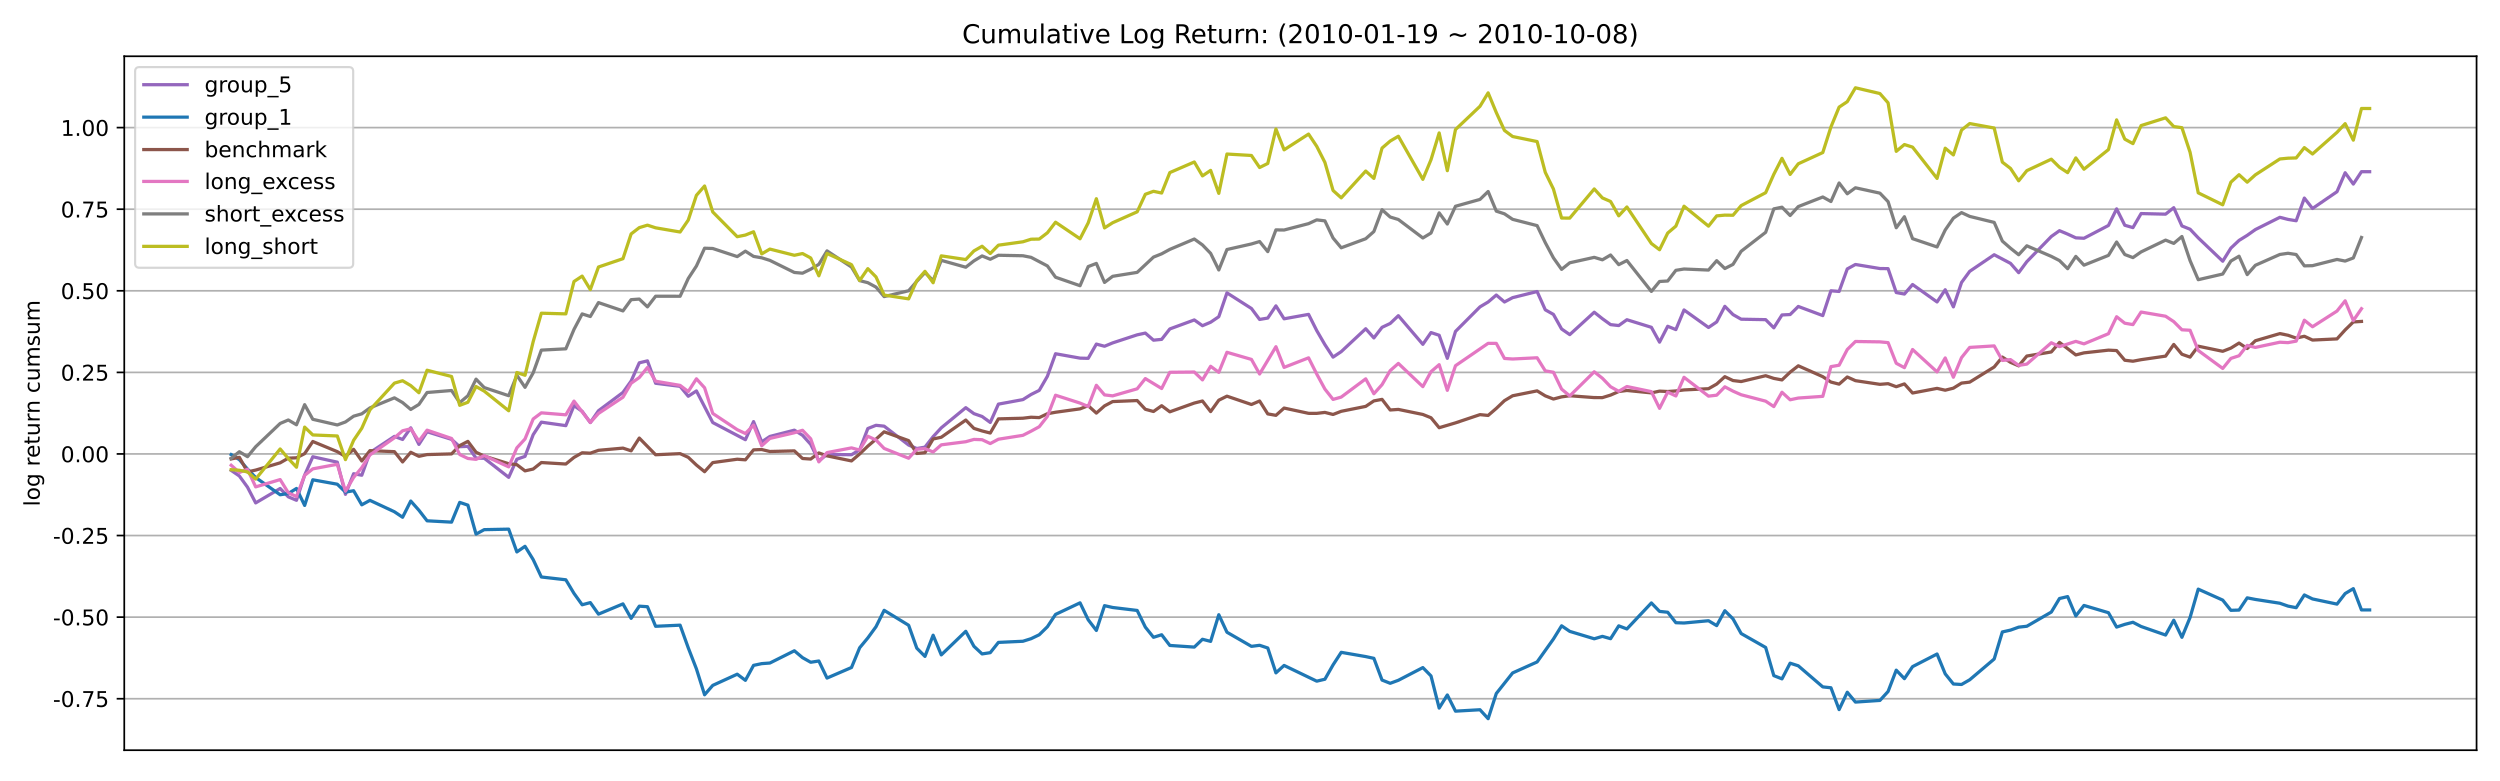 <?xml version="1.0" encoding="utf-8" standalone="no"?>
<!DOCTYPE svg PUBLIC "-//W3C//DTD SVG 1.1//EN"
  "http://www.w3.org/Graphics/SVG/1.1/DTD/svg11.dtd">
<!-- Created with matplotlib (https://matplotlib.org/) -->
<svg height="360pt" version="1.1" viewBox="0 0 1152 360" width="1152pt" xmlns="http://www.w3.org/2000/svg" xmlns:xlink="http://www.w3.org/1999/xlink">
 <defs>
  <style type="text/css">*{stroke-linecap:butt;stroke-linejoin:round;}</style>
 </defs>
 <g id="figure_1">
  <g id="patch_1">
   <path d="M 0 360 
L 1152 360 
L 1152 0 
L 0 0 
z
" style="fill:#ffffff;"/>
  </g>
  <g id="axes_1">
   <g id="patch_2">
    <path d="M 57.26 345.7 
L 1141.2 345.7 
L 1141.2 25.92 
L 57.26 25.92 
z
" style="fill:#ffffff;"/>
   </g>
   <g id="matplotlib.axis_1"/>
   <g id="matplotlib.axis_2">
    <g id="ytick_1">
     <g id="line2d_1">
      <path clip-path="url(#p14cfab3cbf)" d="M 57.26 321.965 
L 1141.2 321.965 
" style="fill:none;stroke:#b0b0b0;stroke-linecap:square;stroke-width:0.8;"/>
     </g>
     <g id="line2d_2">
      <defs>
       <path d="M 0 0 
L -3.5 0 
" id="m3880406531" style="stroke:#000000;stroke-width:0.8;"/>
      </defs>
      <g>
       <use style="stroke:#000000;stroke-width:0.8;" x="57.26" xlink:href="#m3880406531" y="321.965"/>
      </g>
     </g>
     <g id="text_1">
      <!-- -0.75 -->
      <g transform="translate(24.387 325.764)scale(0.1 -0.1)">
       <defs>
        <path d="M 4.891 31.391 
L 31.203 31.391 
L 31.203 23.391 
L 4.891 23.391 
z
" id="DejaVuSans-45"/>
        <path d="M 31.781 66.406 
Q 24.172 66.406 20.328 58.906 
Q 16.5 51.422 16.5 36.375 
Q 16.5 21.391 20.328 13.891 
Q 24.172 6.391 31.781 6.391 
Q 39.453 6.391 43.281 13.891 
Q 47.125 21.391 47.125 36.375 
Q 47.125 51.422 43.281 58.906 
Q 39.453 66.406 31.781 66.406 
z
M 31.781 74.219 
Q 44.047 74.219 50.516 64.516 
Q 56.984 54.828 56.984 36.375 
Q 56.984 17.969 50.516 8.266 
Q 44.047 -1.422 31.781 -1.422 
Q 19.531 -1.422 13.062 8.266 
Q 6.594 17.969 6.594 36.375 
Q 6.594 54.828 13.062 64.516 
Q 19.531 74.219 31.781 74.219 
z
" id="DejaVuSans-48"/>
        <path d="M 10.688 12.406 
L 21 12.406 
L 21 0 
L 10.688 0 
z
" id="DejaVuSans-46"/>
        <path d="M 8.203 72.906 
L 55.078 72.906 
L 55.078 68.703 
L 28.609 0 
L 18.312 0 
L 43.219 64.594 
L 8.203 64.594 
z
" id="DejaVuSans-55"/>
        <path d="M 10.797 72.906 
L 49.516 72.906 
L 49.516 64.594 
L 19.828 64.594 
L 19.828 46.734 
Q 21.969 47.469 24.109 47.828 
Q 26.266 48.188 28.422 48.188 
Q 40.625 48.188 47.75 41.5 
Q 54.891 34.812 54.891 23.391 
Q 54.891 11.625 47.562 5.094 
Q 40.234 -1.422 26.906 -1.422 
Q 22.312 -1.422 17.547 -0.641 
Q 12.797 0.141 7.719 1.703 
L 7.719 11.625 
Q 12.109 9.234 16.797 8.062 
Q 21.484 6.891 26.703 6.891 
Q 35.156 6.891 40.078 11.328 
Q 45.016 15.766 45.016 23.391 
Q 45.016 31 40.078 35.438 
Q 35.156 39.891 26.703 39.891 
Q 22.75 39.891 18.812 39.016 
Q 14.891 38.141 10.797 36.281 
z
" id="DejaVuSans-53"/>
       </defs>
       <use xlink:href="#DejaVuSans-45"/>
       <use x="36.084" xlink:href="#DejaVuSans-48"/>
       <use x="99.707" xlink:href="#DejaVuSans-46"/>
       <use x="131.494" xlink:href="#DejaVuSans-55"/>
       <use x="195.117" xlink:href="#DejaVuSans-53"/>
      </g>
     </g>
    </g>
    <g id="ytick_2">
     <g id="line2d_3">
      <path clip-path="url(#p14cfab3cbf)" d="M 57.26 284.371 
L 1141.2 284.371 
" style="fill:none;stroke:#b0b0b0;stroke-linecap:square;stroke-width:0.8;"/>
     </g>
     <g id="line2d_4">
      <g>
       <use style="stroke:#000000;stroke-width:0.8;" x="57.26" xlink:href="#m3880406531" y="284.371"/>
      </g>
     </g>
     <g id="text_2">
      <!-- -0.50 -->
      <g transform="translate(24.387 288.17)scale(0.1 -0.1)">
       <use xlink:href="#DejaVuSans-45"/>
       <use x="36.084" xlink:href="#DejaVuSans-48"/>
       <use x="99.707" xlink:href="#DejaVuSans-46"/>
       <use x="131.494" xlink:href="#DejaVuSans-53"/>
       <use x="195.117" xlink:href="#DejaVuSans-48"/>
      </g>
     </g>
    </g>
    <g id="ytick_3">
     <g id="line2d_5">
      <path clip-path="url(#p14cfab3cbf)" d="M 57.26 246.778 
L 1141.2 246.778 
" style="fill:none;stroke:#b0b0b0;stroke-linecap:square;stroke-width:0.8;"/>
     </g>
     <g id="line2d_6">
      <g>
       <use style="stroke:#000000;stroke-width:0.8;" x="57.26" xlink:href="#m3880406531" y="246.778"/>
      </g>
     </g>
     <g id="text_3">
      <!-- -0.25 -->
      <g transform="translate(24.387 250.577)scale(0.1 -0.1)">
       <defs>
        <path d="M 19.188 8.297 
L 53.609 8.297 
L 53.609 0 
L 7.328 0 
L 7.328 8.297 
Q 12.938 14.109 22.625 23.891 
Q 32.328 33.688 34.812 36.531 
Q 39.547 41.844 41.422 45.531 
Q 43.312 49.219 43.312 52.781 
Q 43.312 58.594 39.234 62.25 
Q 35.156 65.922 28.609 65.922 
Q 23.969 65.922 18.812 64.312 
Q 13.672 62.703 7.812 59.422 
L 7.812 69.391 
Q 13.766 71.781 18.938 73 
Q 24.125 74.219 28.422 74.219 
Q 39.75 74.219 46.484 68.547 
Q 53.219 62.891 53.219 53.422 
Q 53.219 48.922 51.531 44.891 
Q 49.859 40.875 45.406 35.406 
Q 44.188 33.984 37.641 27.219 
Q 31.109 20.453 19.188 8.297 
z
" id="DejaVuSans-50"/>
       </defs>
       <use xlink:href="#DejaVuSans-45"/>
       <use x="36.084" xlink:href="#DejaVuSans-48"/>
       <use x="99.707" xlink:href="#DejaVuSans-46"/>
       <use x="131.494" xlink:href="#DejaVuSans-50"/>
       <use x="195.117" xlink:href="#DejaVuSans-53"/>
      </g>
     </g>
    </g>
    <g id="ytick_4">
     <g id="line2d_7">
      <path clip-path="url(#p14cfab3cbf)" d="M 57.26 209.184 
L 1141.2 209.184 
" style="fill:none;stroke:#b0b0b0;stroke-linecap:square;stroke-width:0.8;"/>
     </g>
     <g id="line2d_8">
      <g>
       <use style="stroke:#000000;stroke-width:0.8;" x="57.26" xlink:href="#m3880406531" y="209.184"/>
      </g>
     </g>
     <g id="text_4">
      <!-- 0.00 -->
      <g transform="translate(27.994 212.983)scale(0.1 -0.1)">
       <use xlink:href="#DejaVuSans-48"/>
       <use x="63.623" xlink:href="#DejaVuSans-46"/>
       <use x="95.41" xlink:href="#DejaVuSans-48"/>
       <use x="159.033" xlink:href="#DejaVuSans-48"/>
      </g>
     </g>
    </g>
    <g id="ytick_5">
     <g id="line2d_9">
      <path clip-path="url(#p14cfab3cbf)" d="M 57.26 171.591 
L 1141.2 171.591 
" style="fill:none;stroke:#b0b0b0;stroke-linecap:square;stroke-width:0.8;"/>
     </g>
     <g id="line2d_10">
      <g>
       <use style="stroke:#000000;stroke-width:0.8;" x="57.26" xlink:href="#m3880406531" y="171.591"/>
      </g>
     </g>
     <g id="text_5">
      <!-- 0.25 -->
      <g transform="translate(27.994 175.39)scale(0.1 -0.1)">
       <use xlink:href="#DejaVuSans-48"/>
       <use x="63.623" xlink:href="#DejaVuSans-46"/>
       <use x="95.41" xlink:href="#DejaVuSans-50"/>
       <use x="159.033" xlink:href="#DejaVuSans-53"/>
      </g>
     </g>
    </g>
    <g id="ytick_6">
     <g id="line2d_11">
      <path clip-path="url(#p14cfab3cbf)" d="M 57.26 133.997 
L 1141.2 133.997 
" style="fill:none;stroke:#b0b0b0;stroke-linecap:square;stroke-width:0.8;"/>
     </g>
     <g id="line2d_12">
      <g>
       <use style="stroke:#000000;stroke-width:0.8;" x="57.26" xlink:href="#m3880406531" y="133.997"/>
      </g>
     </g>
     <g id="text_6">
      <!-- 0.50 -->
      <g transform="translate(27.994 137.796)scale(0.1 -0.1)">
       <use xlink:href="#DejaVuSans-48"/>
       <use x="63.623" xlink:href="#DejaVuSans-46"/>
       <use x="95.41" xlink:href="#DejaVuSans-53"/>
       <use x="159.033" xlink:href="#DejaVuSans-48"/>
      </g>
     </g>
    </g>
    <g id="ytick_7">
     <g id="line2d_13">
      <path clip-path="url(#p14cfab3cbf)" d="M 57.26 96.403 
L 1141.2 96.403 
" style="fill:none;stroke:#b0b0b0;stroke-linecap:square;stroke-width:0.8;"/>
     </g>
     <g id="line2d_14">
      <g>
       <use style="stroke:#000000;stroke-width:0.8;" x="57.26" xlink:href="#m3880406531" y="96.403"/>
      </g>
     </g>
     <g id="text_7">
      <!-- 0.75 -->
      <g transform="translate(27.994 100.203)scale(0.1 -0.1)">
       <use xlink:href="#DejaVuSans-48"/>
       <use x="63.623" xlink:href="#DejaVuSans-46"/>
       <use x="95.41" xlink:href="#DejaVuSans-55"/>
       <use x="159.033" xlink:href="#DejaVuSans-53"/>
      </g>
     </g>
    </g>
    <g id="ytick_8">
     <g id="line2d_15">
      <path clip-path="url(#p14cfab3cbf)" d="M 57.26 58.81 
L 1141.2 58.81 
" style="fill:none;stroke:#b0b0b0;stroke-linecap:square;stroke-width:0.8;"/>
     </g>
     <g id="line2d_16">
      <g>
       <use style="stroke:#000000;stroke-width:0.8;" x="57.26" xlink:href="#m3880406531" y="58.81"/>
      </g>
     </g>
     <g id="text_8">
      <!-- 1.00 -->
      <g transform="translate(27.994 62.609)scale(0.1 -0.1)">
       <defs>
        <path d="M 12.406 8.297 
L 28.516 8.297 
L 28.516 63.922 
L 10.984 60.406 
L 10.984 69.391 
L 28.422 72.906 
L 38.281 72.906 
L 38.281 8.297 
L 54.391 8.297 
L 54.391 0 
L 12.406 0 
z
" id="DejaVuSans-49"/>
       </defs>
       <use xlink:href="#DejaVuSans-49"/>
       <use x="63.623" xlink:href="#DejaVuSans-46"/>
       <use x="95.41" xlink:href="#DejaVuSans-48"/>
       <use x="159.033" xlink:href="#DejaVuSans-48"/>
      </g>
     </g>
    </g>
    <g id="text_9">
     <!-- log return cumsum -->
     <g transform="translate(18.307 233.328)rotate(-90)scale(0.1 -0.1)">
      <defs>
       <path d="M 9.422 75.984 
L 18.406 75.984 
L 18.406 0 
L 9.422 0 
z
" id="DejaVuSans-108"/>
       <path d="M 30.609 48.391 
Q 23.391 48.391 19.188 42.75 
Q 14.984 37.109 14.984 27.297 
Q 14.984 17.484 19.156 11.844 
Q 23.344 6.203 30.609 6.203 
Q 37.797 6.203 41.984 11.859 
Q 46.188 17.531 46.188 27.297 
Q 46.188 37.016 41.984 42.703 
Q 37.797 48.391 30.609 48.391 
z
M 30.609 56 
Q 42.328 56 49.016 48.375 
Q 55.719 40.766 55.719 27.297 
Q 55.719 13.875 49.016 6.219 
Q 42.328 -1.422 30.609 -1.422 
Q 18.844 -1.422 12.172 6.219 
Q 5.516 13.875 5.516 27.297 
Q 5.516 40.766 12.172 48.375 
Q 18.844 56 30.609 56 
z
" id="DejaVuSans-111"/>
       <path d="M 45.406 27.984 
Q 45.406 37.75 41.375 43.109 
Q 37.359 48.484 30.078 48.484 
Q 22.859 48.484 18.828 43.109 
Q 14.797 37.75 14.797 27.984 
Q 14.797 18.266 18.828 12.891 
Q 22.859 7.516 30.078 7.516 
Q 37.359 7.516 41.375 12.891 
Q 45.406 18.266 45.406 27.984 
z
M 54.391 6.781 
Q 54.391 -7.172 48.188 -13.984 
Q 42 -20.797 29.203 -20.797 
Q 24.469 -20.797 20.266 -20.094 
Q 16.062 -19.391 12.109 -17.922 
L 12.109 -9.188 
Q 16.062 -11.328 19.922 -12.344 
Q 23.781 -13.375 27.781 -13.375 
Q 36.625 -13.375 41.016 -8.766 
Q 45.406 -4.156 45.406 5.172 
L 45.406 9.625 
Q 42.625 4.781 38.281 2.391 
Q 33.938 0 27.875 0 
Q 17.828 0 11.672 7.656 
Q 5.516 15.328 5.516 27.984 
Q 5.516 40.672 11.672 48.328 
Q 17.828 56 27.875 56 
Q 33.938 56 38.281 53.609 
Q 42.625 51.219 45.406 46.391 
L 45.406 54.688 
L 54.391 54.688 
z
" id="DejaVuSans-103"/>
       <path id="DejaVuSans-32"/>
       <path d="M 41.109 46.297 
Q 39.594 47.172 37.812 47.578 
Q 36.031 48 33.891 48 
Q 26.266 48 22.188 43.047 
Q 18.109 38.094 18.109 28.812 
L 18.109 0 
L 9.078 0 
L 9.078 54.688 
L 18.109 54.688 
L 18.109 46.188 
Q 20.953 51.172 25.484 53.578 
Q 30.031 56 36.531 56 
Q 37.453 56 38.578 55.875 
Q 39.703 55.766 41.062 55.516 
z
" id="DejaVuSans-114"/>
       <path d="M 56.203 29.594 
L 56.203 25.203 
L 14.891 25.203 
Q 15.484 15.922 20.484 11.062 
Q 25.484 6.203 34.422 6.203 
Q 39.594 6.203 44.453 7.469 
Q 49.312 8.734 54.109 11.281 
L 54.109 2.781 
Q 49.266 0.734 44.188 -0.344 
Q 39.109 -1.422 33.891 -1.422 
Q 20.797 -1.422 13.156 6.188 
Q 5.516 13.812 5.516 26.812 
Q 5.516 40.234 12.766 48.109 
Q 20.016 56 32.328 56 
Q 43.359 56 49.781 48.891 
Q 56.203 41.797 56.203 29.594 
z
M 47.219 32.234 
Q 47.125 39.594 43.094 43.984 
Q 39.062 48.391 32.422 48.391 
Q 24.906 48.391 20.391 44.141 
Q 15.875 39.891 15.188 32.172 
z
" id="DejaVuSans-101"/>
       <path d="M 18.312 70.219 
L 18.312 54.688 
L 36.812 54.688 
L 36.812 47.703 
L 18.312 47.703 
L 18.312 18.016 
Q 18.312 11.328 20.141 9.422 
Q 21.969 7.516 27.594 7.516 
L 36.812 7.516 
L 36.812 0 
L 27.594 0 
Q 17.188 0 13.234 3.875 
Q 9.281 7.766 9.281 18.016 
L 9.281 47.703 
L 2.688 47.703 
L 2.688 54.688 
L 9.281 54.688 
L 9.281 70.219 
z
" id="DejaVuSans-116"/>
       <path d="M 8.5 21.578 
L 8.5 54.688 
L 17.484 54.688 
L 17.484 21.922 
Q 17.484 14.156 20.5 10.266 
Q 23.531 6.391 29.594 6.391 
Q 36.859 6.391 41.078 11.031 
Q 45.312 15.672 45.312 23.688 
L 45.312 54.688 
L 54.297 54.688 
L 54.297 0 
L 45.312 0 
L 45.312 8.406 
Q 42.047 3.422 37.719 1 
Q 33.406 -1.422 27.688 -1.422 
Q 18.266 -1.422 13.375 4.438 
Q 8.5 10.297 8.5 21.578 
z
M 31.109 56 
z
" id="DejaVuSans-117"/>
       <path d="M 54.891 33.016 
L 54.891 0 
L 45.906 0 
L 45.906 32.719 
Q 45.906 40.484 42.875 44.328 
Q 39.844 48.188 33.797 48.188 
Q 26.516 48.188 22.312 43.547 
Q 18.109 38.922 18.109 30.906 
L 18.109 0 
L 9.078 0 
L 9.078 54.688 
L 18.109 54.688 
L 18.109 46.188 
Q 21.344 51.125 25.703 53.562 
Q 30.078 56 35.797 56 
Q 45.219 56 50.047 50.172 
Q 54.891 44.344 54.891 33.016 
z
" id="DejaVuSans-110"/>
       <path d="M 48.781 52.594 
L 48.781 44.188 
Q 44.969 46.297 41.141 47.344 
Q 37.312 48.391 33.406 48.391 
Q 24.656 48.391 19.812 42.844 
Q 14.984 37.312 14.984 27.297 
Q 14.984 17.281 19.812 11.734 
Q 24.656 6.203 33.406 6.203 
Q 37.312 6.203 41.141 7.25 
Q 44.969 8.297 48.781 10.406 
L 48.781 2.094 
Q 45.016 0.344 40.984 -0.531 
Q 36.969 -1.422 32.422 -1.422 
Q 20.062 -1.422 12.781 6.344 
Q 5.516 14.109 5.516 27.297 
Q 5.516 40.672 12.859 48.328 
Q 20.219 56 33.016 56 
Q 37.156 56 41.109 55.141 
Q 45.062 54.297 48.781 52.594 
z
" id="DejaVuSans-99"/>
       <path d="M 52 44.188 
Q 55.375 50.25 60.062 53.125 
Q 64.75 56 71.094 56 
Q 79.641 56 84.281 50.016 
Q 88.922 44.047 88.922 33.016 
L 88.922 0 
L 79.891 0 
L 79.891 32.719 
Q 79.891 40.578 77.094 44.375 
Q 74.312 48.188 68.609 48.188 
Q 61.625 48.188 57.562 43.547 
Q 53.516 38.922 53.516 30.906 
L 53.516 0 
L 44.484 0 
L 44.484 32.719 
Q 44.484 40.625 41.703 44.406 
Q 38.922 48.188 33.109 48.188 
Q 26.219 48.188 22.156 43.531 
Q 18.109 38.875 18.109 30.906 
L 18.109 0 
L 9.078 0 
L 9.078 54.688 
L 18.109 54.688 
L 18.109 46.188 
Q 21.188 51.219 25.484 53.609 
Q 29.781 56 35.688 56 
Q 41.656 56 45.828 52.969 
Q 50 49.953 52 44.188 
z
" id="DejaVuSans-109"/>
       <path d="M 44.281 53.078 
L 44.281 44.578 
Q 40.484 46.531 36.375 47.5 
Q 32.281 48.484 27.875 48.484 
Q 21.188 48.484 17.844 46.438 
Q 14.5 44.391 14.5 40.281 
Q 14.5 37.156 16.891 35.375 
Q 19.281 33.594 26.516 31.984 
L 29.594 31.297 
Q 39.156 29.25 43.188 25.516 
Q 47.219 21.781 47.219 15.094 
Q 47.219 7.469 41.188 3.016 
Q 35.156 -1.422 24.609 -1.422 
Q 20.219 -1.422 15.453 -0.562 
Q 10.688 0.297 5.422 2 
L 5.422 11.281 
Q 10.406 8.688 15.234 7.391 
Q 20.062 6.109 24.812 6.109 
Q 31.156 6.109 34.562 8.281 
Q 37.984 10.453 37.984 14.406 
Q 37.984 18.062 35.516 20.016 
Q 33.062 21.969 24.703 23.781 
L 21.578 24.516 
Q 13.234 26.266 9.516 29.906 
Q 5.812 33.547 5.812 39.891 
Q 5.812 47.609 11.281 51.797 
Q 16.75 56 26.812 56 
Q 31.781 56 36.172 55.266 
Q 40.578 54.547 44.281 53.078 
z
" id="DejaVuSans-115"/>
      </defs>
      <use xlink:href="#DejaVuSans-108"/>
      <use x="27.783" xlink:href="#DejaVuSans-111"/>
      <use x="88.965" xlink:href="#DejaVuSans-103"/>
      <use x="152.441" xlink:href="#DejaVuSans-32"/>
      <use x="184.229" xlink:href="#DejaVuSans-114"/>
      <use x="223.092" xlink:href="#DejaVuSans-101"/>
      <use x="284.615" xlink:href="#DejaVuSans-116"/>
      <use x="323.824" xlink:href="#DejaVuSans-117"/>
      <use x="387.203" xlink:href="#DejaVuSans-114"/>
      <use x="426.566" xlink:href="#DejaVuSans-110"/>
      <use x="489.945" xlink:href="#DejaVuSans-32"/>
      <use x="521.732" xlink:href="#DejaVuSans-99"/>
      <use x="576.713" xlink:href="#DejaVuSans-117"/>
      <use x="640.092" xlink:href="#DejaVuSans-109"/>
      <use x="737.504" xlink:href="#DejaVuSans-115"/>
      <use x="789.604" xlink:href="#DejaVuSans-117"/>
      <use x="852.982" xlink:href="#DejaVuSans-109"/>
     </g>
    </g>
   </g>
   <g id="line2d_17">
    <path clip-path="url(#p14cfab3cbf)" d="M 106.53 216.754 
L 110.291 219.332 
L 114.052 224.497 
L 117.813 231.736 
L 129.096 225.098 
L 132.857 228.937 
L 136.619 230.533 
L 140.38 218.942 
L 144.141 210.469 
L 155.424 212.968 
L 159.185 227.788 
L 162.946 218.291 
L 166.707 218.982 
L 170.468 208.553 
L 181.751 201.089 
L 185.512 202.498 
L 189.274 197.155 
L 193.035 204.773 
L 196.796 198.945 
L 208.079 202.455 
L 211.84 205.832 
L 215.601 205.678 
L 219.362 211.121 
L 223.123 211.153 
L 234.406 219.954 
L 238.167 211.617 
L 241.928 210.297 
L 245.69 200.304 
L 249.451 194.531 
L 260.734 196.131 
L 264.495 186.894 
L 268.256 189.548 
L 272.017 194.717 
L 275.778 189.27 
L 287.061 180.836 
L 290.822 175.585 
L 294.583 167.188 
L 298.345 166.289 
L 302.106 176.612 
L 313.389 178.021 
L 317.15 182.584 
L 320.911 180.14 
L 328.433 194.703 
L 343.477 202.61 
L 347.238 194.274 
L 350.999 203.607 
L 354.761 201.116 
L 366.044 198.224 
L 369.805 200.574 
L 373.566 204.748 
L 377.327 212.364 
L 381.088 209.4 
L 392.371 209.536 
L 396.132 207.303 
L 399.893 197.469 
L 403.654 195.98 
L 407.415 196.374 
L 418.699 205.077 
L 422.46 206.689 
L 426.221 206.039 
L 429.982 201.214 
L 433.743 197.14 
L 445.026 187.851 
L 448.787 190.607 
L 452.548 191.915 
L 456.309 194.664 
L 460.07 186.219 
L 471.354 184.138 
L 475.115 181.775 
L 478.876 179.895 
L 482.637 173.385 
L 486.398 163.004 
L 497.681 165.027 
L 501.442 165.125 
L 505.203 158.554 
L 508.964 159.554 
L 512.725 158 
L 524.009 154.294 
L 527.77 153.483 
L 531.531 156.756 
L 535.292 156.379 
L 539.053 151.576 
L 550.336 147.427 
L 554.097 150.084 
L 557.858 148.486 
L 561.619 145.936 
L 565.38 134.95 
L 576.664 142.151 
L 580.425 147.195 
L 584.186 146.559 
L 587.947 140.951 
L 591.708 146.9 
L 602.991 144.864 
L 606.752 152.339 
L 610.513 158.814 
L 614.274 164.557 
L 618.035 162.034 
L 629.319 151.49 
L 633.08 155.709 
L 636.841 150.832 
L 640.602 149.055 
L 644.363 145.476 
L 655.646 158.667 
L 659.407 153.246 
L 663.168 154.491 
L 666.929 165.11 
L 670.69 152.721 
L 681.974 141.407 
L 685.735 139.165 
L 689.496 135.953 
L 693.257 139.153 
L 697.018 137.153 
L 708.301 134.337 
L 712.062 142.76 
L 715.823 144.874 
L 719.584 151.594 
L 723.345 154.189 
L 734.628 143.875 
L 738.39 146.868 
L 742.151 149.584 
L 745.912 150.015 
L 749.673 147.328 
L 760.956 150.822 
L 764.717 157.658 
L 768.478 150.354 
L 772.239 151.872 
L 776 142.828 
L 787.283 150.9 
L 791.045 148.343 
L 794.806 141.163 
L 798.567 144.96 
L 802.328 147.087 
L 813.611 147.298 
L 817.372 151.054 
L 821.133 145.128 
L 824.894 144.941 
L 828.655 141.219 
L 839.938 145.422 
L 843.699 133.994 
L 847.461 134.299 
L 851.222 123.925 
L 854.983 121.872 
L 866.266 123.742 
L 870.027 123.792 
L 873.788 134.798 
L 877.549 135.495 
L 881.31 131.109 
L 892.593 139.134 
L 896.354 133.52 
L 900.115 141.395 
L 903.877 130.154 
L 907.638 125.033 
L 918.921 117.387 
L 926.443 121.356 
L 930.204 125.65 
L 933.965 120.567 
L 945.248 108.969 
L 949.009 106.297 
L 952.77 107.874 
L 956.532 109.6 
L 960.293 109.792 
L 971.576 103.895 
L 975.337 96.257 
L 979.098 103.795 
L 982.859 104.882 
L 986.62 98.412 
L 997.903 98.685 
L 1001.664 95.707 
L 1005.425 104.109 
L 1009.186 105.629 
L 1012.948 109.603 
L 1024.231 120.367 
L 1027.992 114.319 
L 1031.753 110.781 
L 1035.514 108.449 
L 1039.275 105.784 
L 1050.558 100.142 
L 1054.319 101.101 
L 1058.08 101.716 
L 1061.841 91.279 
L 1065.603 96.073 
L 1076.886 88.337 
L 1080.647 79.608 
L 1084.408 84.811 
L 1088.169 79.109 
L 1091.93 79.109 
L 1091.93 79.109 
" style="fill:none;stroke:#9467bd;stroke-linecap:square;stroke-width:1.5;"/>
   </g>
   <g id="line2d_18">
    <path clip-path="url(#p14cfab3cbf)" d="M 106.53 209.48 
L 110.291 211.798 
L 114.052 216.175 
L 117.813 220.038 
L 129.096 227.982 
L 132.857 227.415 
L 136.619 225.093 
L 140.38 232.899 
L 144.141 221.094 
L 155.424 223.122 
L 159.185 226.761 
L 162.946 226.13 
L 166.707 232.617 
L 170.468 230.563 
L 181.751 235.825 
L 185.512 238.346 
L 189.274 230.883 
L 193.035 235.118 
L 196.796 239.986 
L 208.079 240.6 
L 211.84 231.502 
L 215.601 232.772 
L 219.362 246.12 
L 223.123 244.065 
L 234.406 243.83 
L 238.167 254.328 
L 241.928 251.746 
L 245.69 257.863 
L 249.451 265.876 
L 260.734 267.166 
L 264.495 273.438 
L 268.256 278.678 
L 272.017 277.679 
L 275.778 282.995 
L 287.061 278.274 
L 290.822 284.925 
L 294.583 279.324 
L 298.345 279.571 
L 302.106 288.594 
L 313.389 288.079 
L 317.15 298.526 
L 320.911 308.221 
L 324.672 320.148 
L 328.433 315.824 
L 339.716 310.67 
L 343.477 313.495 
L 347.238 306.601 
L 350.999 305.8 
L 354.761 305.522 
L 366.044 299.879 
L 369.805 303.047 
L 373.566 305.167 
L 377.327 304.59 
L 381.088 312.452 
L 392.371 307.584 
L 396.132 298.495 
L 399.893 293.958 
L 403.654 288.798 
L 407.415 281.245 
L 418.699 288.123 
L 422.46 298.687 
L 426.221 302.463 
L 429.982 292.712 
L 433.743 301.772 
L 445.026 290.909 
L 448.787 297.814 
L 452.548 301.326 
L 456.309 300.75 
L 460.07 296.019 
L 471.354 295.493 
L 475.115 294.307 
L 478.876 292.5 
L 482.637 288.808 
L 486.398 283.118 
L 497.681 277.789 
L 501.442 285.592 
L 505.203 290.504 
L 508.964 279.085 
L 512.725 279.931 
L 524.009 281.295 
L 527.77 288.981 
L 531.531 293.664 
L 535.292 292.498 
L 539.053 297.421 
L 550.336 298.18 
L 554.097 294.581 
L 557.858 295.542 
L 561.619 283.266 
L 565.38 291.332 
L 576.664 297.84 
L 580.425 297.354 
L 584.186 298.6 
L 587.947 310.052 
L 591.708 306.634 
L 606.752 313.881 
L 610.513 312.99 
L 614.274 306.38 
L 618.035 300.594 
L 629.319 302.552 
L 633.08 303.361 
L 636.841 313.371 
L 640.602 314.863 
L 644.363 313.478 
L 655.646 307.622 
L 659.407 311.472 
L 663.168 326.276 
L 666.929 320.244 
L 670.69 327.699 
L 681.974 327.05 
L 685.735 331.165 
L 689.496 319.566 
L 697.018 310.084 
L 708.301 305.022 
L 715.823 294.456 
L 719.584 288.373 
L 723.345 290.935 
L 734.628 294.351 
L 738.39 293.237 
L 742.151 294.311 
L 745.912 288.395 
L 749.673 289.814 
L 760.956 277.839 
L 764.717 281.727 
L 768.478 282.124 
L 772.239 286.946 
L 776 287.081 
L 787.283 286.033 
L 791.045 288.279 
L 794.806 281.429 
L 798.567 285.17 
L 802.328 291.938 
L 813.611 298.349 
L 817.372 311.327 
L 821.133 312.817 
L 824.894 305.594 
L 828.655 306.809 
L 839.938 316.524 
L 843.699 316.918 
L 847.461 326.978 
L 851.222 318.983 
L 854.983 323.517 
L 866.266 322.752 
L 870.027 318.637 
L 873.788 308.815 
L 877.549 312.717 
L 881.31 307.182 
L 892.593 301.37 
L 896.354 310.505 
L 900.115 315.184 
L 903.877 315.409 
L 907.638 313.246 
L 918.921 303.673 
L 922.682 291.196 
L 926.443 290.355 
L 930.204 288.995 
L 933.965 288.578 
L 945.248 282.039 
L 949.009 275.795 
L 952.77 274.917 
L 956.532 283.832 
L 960.293 278.983 
L 971.576 282.334 
L 975.337 288.959 
L 979.098 287.71 
L 982.859 286.745 
L 986.62 288.687 
L 997.903 292.624 
L 1001.664 285.809 
L 1005.425 293.667 
L 1009.186 284.535 
L 1012.948 271.475 
L 1024.231 276.53 
L 1027.992 281.237 
L 1031.753 281.119 
L 1035.514 275.488 
L 1039.275 276.22 
L 1050.558 277.971 
L 1054.319 279.291 
L 1058.08 280.024 
L 1061.841 274.159 
L 1065.603 275.992 
L 1076.886 278.37 
L 1080.647 273.511 
L 1084.408 271.25 
L 1088.169 281.056 
L 1091.93 281.056 
L 1091.93 281.056 
" style="fill:none;stroke:#1f77b4;stroke-linecap:square;stroke-width:1.5;"/>
   </g>
   <g id="line2d_19">
    <path clip-path="url(#p14cfab3cbf)" d="M 106.53 211.469 
L 110.291 210.728 
L 114.052 217.455 
L 117.813 216.616 
L 129.096 213.272 
L 132.857 211.112 
L 136.619 210.962 
L 140.38 209.031 
L 144.141 203.443 
L 155.424 208.116 
L 159.185 210.339 
L 162.946 207.06 
L 166.707 212.417 
L 170.468 207.661 
L 181.751 208.126 
L 185.512 212.863 
L 189.274 208.413 
L 193.035 210.275 
L 196.796 209.468 
L 208.079 209.16 
L 211.84 205.318 
L 215.601 203.389 
L 219.362 208.404 
L 223.123 210.167 
L 234.406 213.671 
L 238.167 214.113 
L 241.928 216.974 
L 245.69 216.135 
L 249.451 213.138 
L 260.734 213.823 
L 264.495 210.779 
L 268.256 208.64 
L 272.017 208.822 
L 275.778 207.502 
L 287.061 206.492 
L 290.822 207.737 
L 294.583 201.868 
L 302.106 209.547 
L 313.389 209.04 
L 317.15 210.735 
L 320.911 214.291 
L 324.672 217.361 
L 328.433 213.163 
L 339.716 211.61 
L 343.477 211.889 
L 347.238 207.298 
L 350.999 207.144 
L 354.761 208.049 
L 366.044 207.764 
L 369.805 211.276 
L 373.566 211.528 
L 377.327 208.712 
L 381.088 210.061 
L 392.371 212.394 
L 396.132 209.188 
L 399.893 205.574 
L 403.654 202.376 
L 407.415 198.98 
L 418.699 203.04 
L 422.46 208.96 
L 426.221 208.587 
L 429.982 202.287 
L 433.743 201.484 
L 445.026 193.56 
L 448.787 197.402 
L 452.548 198.582 
L 456.309 199.54 
L 460.07 193.015 
L 471.354 192.717 
L 475.115 192.262 
L 478.876 192.431 
L 482.637 190.647 
L 486.398 189.964 
L 497.681 188.408 
L 501.442 186.94 
L 505.203 190.355 
L 508.964 187.031 
L 512.725 185.041 
L 524.009 184.574 
L 527.77 188.599 
L 531.531 189.616 
L 535.292 186.949 
L 539.053 189.763 
L 550.336 185.724 
L 554.097 184.78 
L 557.858 189.654 
L 561.619 184.412 
L 565.38 182.554 
L 576.664 186.391 
L 580.425 184.787 
L 584.186 190.726 
L 587.947 191.393 
L 591.708 188.032 
L 602.991 190.465 
L 606.752 190.478 
L 610.513 190.043 
L 614.274 190.987 
L 618.035 189.528 
L 629.319 187.265 
L 633.08 184.737 
L 636.841 184.029 
L 640.602 188.918 
L 644.363 188.662 
L 655.646 190.983 
L 659.407 192.501 
L 663.168 197.091 
L 670.69 194.857 
L 681.974 191.063 
L 685.735 191.434 
L 689.496 188.194 
L 693.257 184.621 
L 697.018 182.369 
L 708.301 180.111 
L 712.062 182.412 
L 715.823 183.876 
L 719.584 182.875 
L 723.345 182.358 
L 734.628 183.21 
L 738.39 183.219 
L 742.151 182.062 
L 745.912 180.414 
L 749.673 179.924 
L 760.956 181.043 
L 764.717 180.233 
L 768.478 180.406 
L 772.239 180.153 
L 776 179.68 
L 787.283 179.113 
L 791.045 176.981 
L 794.806 173.574 
L 798.567 175.358 
L 802.328 175.814 
L 813.611 173.128 
L 817.372 174.364 
L 821.133 175.069 
L 824.894 171.497 
L 828.655 168.56 
L 839.938 173.572 
L 843.699 176.052 
L 847.461 177.014 
L 851.222 173.715 
L 854.983 175.409 
L 866.266 177.103 
L 870.027 176.798 
L 873.788 178.201 
L 877.549 176.905 
L 881.31 181.101 
L 892.593 178.963 
L 896.354 179.808 
L 900.115 178.866 
L 903.877 176.527 
L 907.638 176.088 
L 918.921 169.106 
L 922.682 164.543 
L 926.443 166.967 
L 930.204 168.576 
L 933.965 164.062 
L 945.248 162.183 
L 949.009 157.785 
L 956.532 163.55 
L 960.293 162.602 
L 971.576 161.349 
L 975.337 161.539 
L 979.098 166.002 
L 982.859 166.449 
L 986.62 165.736 
L 997.903 164.102 
L 1001.664 158.725 
L 1005.425 163.242 
L 1009.186 164.555 
L 1012.948 159.524 
L 1024.231 161.88 
L 1027.992 160.406 
L 1031.753 158.077 
L 1035.514 160.591 
L 1039.275 157.016 
L 1050.558 153.72 
L 1054.319 154.487 
L 1058.08 155.8 
L 1061.841 154.951 
L 1065.603 156.699 
L 1076.886 156.167 
L 1080.647 152.025 
L 1084.408 148.352 
L 1088.169 148.115 
L 1088.169 148.115 
" style="fill:none;stroke:#8c564b;stroke-linecap:square;stroke-width:1.5;"/>
   </g>
   <g id="line2d_20">
    <path clip-path="url(#p14cfab3cbf)" d="M 106.53 214.389 
L 110.291 217.724 
L 114.052 216.229 
L 117.813 224.354 
L 129.096 220.987 
L 132.857 227.074 
L 136.619 228.822 
L 140.38 219.04 
L 144.141 216.047 
L 155.424 213.94 
L 159.185 226.344 
L 162.946 219.992 
L 166.707 215.487 
L 170.468 209.635 
L 181.751 201.731 
L 185.512 198.503 
L 189.274 197.584 
L 193.035 203.268 
L 196.796 198.22 
L 208.079 202.047 
L 211.84 209.457 
L 215.601 211.256 
L 219.362 211.67 
L 223.123 209.958 
L 234.406 215.131 
L 238.167 206.378 
L 241.928 202.274 
L 245.69 193.069 
L 249.451 190.239 
L 260.734 191.15 
L 264.495 184.833 
L 272.017 194.676 
L 275.778 190.513 
L 287.061 183.041 
L 290.822 176.597 
L 294.583 173.969 
L 298.345 169.341 
L 302.106 175.666 
L 313.389 177.588 
L 317.15 180.423 
L 320.911 174.561 
L 324.672 178.689 
L 328.433 190.504 
L 339.716 197.991 
L 343.477 199.76 
L 347.238 195.9 
L 350.999 205.398 
L 354.761 202.022 
L 366.044 199.41 
L 369.805 198.274 
L 373.566 202.191 
L 377.327 212.827 
L 381.088 208.552 
L 392.371 206.388 
L 396.132 207.381 
L 399.893 201.013 
L 403.654 202.759 
L 407.415 206.638 
L 418.699 211.155 
L 422.46 207.011 
L 426.221 206.733 
L 429.982 208.272 
L 433.743 204.983 
L 445.026 203.545 
L 448.787 202.487 
L 452.548 202.613 
L 456.309 204.392 
L 460.07 202.388 
L 471.354 200.601 
L 475.115 198.688 
L 478.876 196.641 
L 482.637 191.86 
L 486.398 182.119 
L 497.681 185.736 
L 501.442 187.316 
L 505.203 177.548 
L 508.964 181.97 
L 512.725 182.411 
L 524.009 179.163 
L 527.77 174.453 
L 535.292 179.025 
L 539.053 171.545 
L 550.336 171.433 
L 554.097 175.056 
L 557.858 168.786 
L 561.619 171.575 
L 565.38 162.337 
L 576.664 165.616 
L 580.425 172.337 
L 587.947 159.762 
L 591.708 169.29 
L 602.991 164.892 
L 606.752 172.353 
L 610.513 179.284 
L 614.274 184.052 
L 618.035 182.977 
L 629.319 174.575 
L 633.08 181.438 
L 636.841 177.25 
L 640.602 170.793 
L 644.363 167.464 
L 655.646 178.162 
L 659.407 171.291 
L 663.168 168.045 
L 666.929 179.865 
L 670.69 168.518 
L 685.735 158.205 
L 689.496 158.233 
L 693.257 165.172 
L 697.018 165.428 
L 708.301 164.862 
L 712.062 170.89 
L 715.823 171.533 
L 719.584 179.307 
L 723.345 182.43 
L 734.628 171.324 
L 738.39 174.308 
L 742.151 178.212 
L 745.912 180.314 
L 749.673 178.11 
L 760.956 180.466 
L 764.717 188.155 
L 768.478 180.687 
L 772.239 182.46 
L 776 173.863 
L 787.283 182.536 
L 791.045 182.104 
L 794.806 178.246 
L 798.567 180.236 
L 802.328 181.902 
L 813.611 184.852 
L 817.372 187.351 
L 821.133 180.75 
L 824.894 184.217 
L 828.655 183.416 
L 839.938 182.635 
L 843.699 168.943 
L 847.461 168.291 
L 851.222 161.063 
L 854.983 157.357 
L 866.266 157.532 
L 870.027 157.887 
L 873.788 167.398 
L 877.549 169.408 
L 881.31 161.055 
L 892.593 171.37 
L 896.354 164.946 
L 900.115 173.82 
L 903.877 164.782 
L 907.638 160.088 
L 918.921 159.392 
L 922.682 166.093 
L 926.443 165.71 
L 930.204 168.367 
L 933.965 167.78 
L 945.248 157.943 
L 949.009 159.72 
L 956.532 157.305 
L 960.293 158.453 
L 971.576 153.77 
L 975.337 145.952 
L 979.098 148.935 
L 982.859 149.574 
L 986.62 143.789 
L 997.903 145.718 
L 1001.664 148.205 
L 1005.425 151.974 
L 1009.186 152.179 
L 1012.948 161.5 
L 1024.231 169.774 
L 1027.992 165.155 
L 1031.753 163.927 
L 1035.514 159.161 
L 1039.275 160.092 
L 1050.558 157.695 
L 1054.319 157.886 
L 1058.08 157.194 
L 1061.841 147.553 
L 1065.603 150.564 
L 1076.886 143.336 
L 1080.647 138.622 
L 1084.408 147.724 
L 1088.169 142.25 
L 1088.169 142.25 
" style="fill:none;stroke:#e377c2;stroke-linecap:square;stroke-width:1.5;"/>
   </g>
   <g id="line2d_21">
    <path clip-path="url(#p14cfab3cbf)" d="M 106.53 211.169 
L 110.291 208.156 
L 114.052 210.439 
L 117.813 205.854 
L 129.096 195.126 
L 132.857 193.527 
L 136.619 195.734 
L 140.38 186.475 
L 144.141 193.211 
L 155.424 195.82 
L 159.185 194.438 
L 162.946 191.779 
L 166.707 190.696 
L 170.468 187.957 
L 181.751 183.322 
L 185.512 185.502 
L 189.274 188.669 
L 193.035 186.362 
L 196.796 180.865 
L 208.079 179.946 
L 211.84 185.537 
L 215.601 182.363 
L 219.362 174.721 
L 223.123 178.593 
L 234.406 182.337 
L 238.167 172.938 
L 241.928 178.477 
L 245.69 171.793 
L 249.451 161.334 
L 260.734 160.734 
L 264.495 151.788 
L 268.256 144.656 
L 272.017 145.845 
L 275.778 139.435 
L 287.061 143.265 
L 290.822 138.089 
L 294.583 137.811 
L 298.345 141.406 
L 302.106 136.511 
L 313.389 136.52 
L 317.15 128.339 
L 320.911 122.576 
L 324.672 114.377 
L 328.433 114.506 
L 339.716 118.235 
L 343.477 115.736 
L 347.238 118.147 
L 350.999 118.798 
L 354.761 119.983 
L 366.044 125.55 
L 369.805 125.886 
L 373.566 124.044 
L 377.327 121.797 
L 381.088 115.609 
L 392.371 123.053 
L 396.132 129.31 
L 399.893 130.262 
L 403.654 132.293 
L 407.415 136.666 
L 418.699 133.973 
L 422.46 129.64 
L 426.221 125.593 
L 429.982 129.278 
L 433.743 119.974 
L 445.026 123.136 
L 448.787 120.208 
L 452.548 117.93 
L 456.309 119.471 
L 460.07 117.62 
L 471.354 117.848 
L 475.115 118.585 
L 482.637 122.541 
L 486.398 127.743 
L 497.681 131.654 
L 501.442 122.839 
L 505.203 121.389 
L 508.964 130.144 
L 512.725 127.322 
L 524.009 125.508 
L 531.531 118.472 
L 535.292 116.96 
L 539.053 114.918 
L 550.336 110.143 
L 554.097 112.863 
L 557.858 116.751 
L 561.619 124.399 
L 565.38 114.978 
L 576.664 112.418 
L 580.425 111.297 
L 584.186 115.95 
L 587.947 105.931 
L 591.708 105.989 
L 602.991 103.05 
L 606.752 101.317 
L 610.513 101.775 
L 614.274 109.679 
L 618.035 114.178 
L 629.319 110.01 
L 633.08 106.692 
L 636.841 96.641 
L 640.602 100.004 
L 644.363 101.143 
L 655.646 109.654 
L 659.407 107.381 
L 663.168 98.096 
L 666.929 103.222 
L 670.69 95.047 
L 681.974 91.889 
L 685.735 88.245 
L 689.496 97.294 
L 693.257 98.53 
L 697.018 101.07 
L 708.301 103.969 
L 712.062 111.804 
L 715.823 118.826 
L 719.584 124.121 
L 723.345 121.094 
L 734.628 118.587 
L 738.39 119.718 
L 742.151 117.503 
L 745.912 121.945 
L 749.673 120.053 
L 760.956 134.287 
L 764.717 129.707 
L 768.478 129.484 
L 772.239 124.566 
L 776 123.958 
L 787.283 124.442 
L 791.045 120.129 
L 794.806 123.734 
L 798.567 121.825 
L 802.328 115.785 
L 813.611 107.057 
L 817.372 96.253 
L 821.133 95.475 
L 824.894 99.308 
L 828.655 95.189 
L 839.938 90.775 
L 843.699 92.856 
L 847.461 84.33 
L 851.222 89.288 
L 854.983 86.531 
L 866.266 89.002 
L 870.027 92.919 
L 873.788 104.934 
L 877.549 99.867 
L 881.31 109.975 
L 892.593 113.795 
L 896.354 105.982 
L 900.115 100.53 
L 903.877 97.969 
L 907.638 99.718 
L 918.921 102.481 
L 922.682 111.1 
L 926.443 114.384 
L 930.204 117.379 
L 933.965 113.271 
L 945.248 118.142 
L 949.009 120.066 
L 952.77 123.812 
L 956.532 118.156 
L 960.293 122.186 
L 971.576 117.682 
L 975.337 111.519 
L 979.098 117.279 
L 982.859 118.7 
L 986.62 116.079 
L 997.903 110.649 
L 1001.664 112.154 
L 1005.425 108.981 
L 1009.186 120.106 
L 1012.948 128.884 
L 1024.231 126.274 
L 1027.992 120.28 
L 1031.753 118.068 
L 1035.514 126.532 
L 1039.275 122.246 
L 1050.558 117.256 
L 1054.319 116.708 
L 1058.08 117.285 
L 1061.841 122.504 
L 1065.603 122.42 
L 1076.886 119.555 
L 1080.647 120.296 
L 1084.408 118.863 
L 1088.169 109.434 
L 1088.169 109.434 
" style="fill:none;stroke:#7f7f7f;stroke-linecap:square;stroke-width:1.5;"/>
   </g>
   <g id="line2d_22">
    <path clip-path="url(#p14cfab3cbf)" d="M 106.53 216.444 
L 110.291 216.7 
L 114.052 217.465 
L 117.813 220.753 
L 129.096 206.889 
L 132.857 211.311 
L 136.619 215.292 
L 140.38 196.818 
L 144.141 200.425 
L 155.424 200.89 
L 159.185 211.794 
L 162.946 202.892 
L 166.707 197.336 
L 170.468 188.849 
L 181.751 176.544 
L 185.512 175.449 
L 189.274 177.678 
L 193.035 180.966 
L 196.796 170.599 
L 208.079 173.483 
L 211.84 186.773 
L 215.601 185.36 
L 219.362 178.111 
L 223.123 180.227 
L 234.406 189.277 
L 238.167 171.641 
L 241.928 172.924 
L 245.69 157.424 
L 249.451 144.324 
L 260.734 144.631 
L 264.495 129.725 
L 268.256 127.227 
L 272.017 133.437 
L 275.778 123.035 
L 287.061 119.205 
L 290.822 107.799 
L 294.583 104.897 
L 298.345 103.754 
L 302.106 104.978 
L 313.389 106.909 
L 317.15 101.412 
L 320.911 90.003 
L 324.672 85.71 
L 328.433 97.665 
L 339.716 109.073 
L 343.477 108.314 
L 347.238 106.804 
L 350.999 116.994 
L 354.761 114.777 
L 366.044 117.634 
L 369.805 116.833 
L 373.566 118.859 
L 377.327 127.084 
L 381.088 116.791 
L 392.371 121.962 
L 396.132 129.256 
L 399.893 123.799 
L 403.654 127.601 
L 407.415 135.969 
L 418.699 137.711 
L 422.46 129.35 
L 426.221 125.032 
L 429.982 130.295 
L 433.743 117.897 
L 445.026 119.591 
L 448.787 115.625 
L 452.548 113.472 
L 456.309 116.809 
L 460.07 112.978 
L 471.354 111.418 
L 475.115 110.231 
L 478.876 110.158 
L 482.637 107.271 
L 486.398 102.4 
L 497.681 110.025 
L 501.442 102.7 
L 505.203 91.573 
L 508.964 105.018 
L 512.725 102.63 
L 524.009 97.607 
L 527.77 89.521 
L 531.531 88.154 
L 535.292 88.949 
L 539.053 79.527 
L 550.336 74.643 
L 554.097 81.053 
L 557.858 78.51 
L 561.619 89.094 
L 565.38 70.98 
L 576.664 71.643 
L 580.425 77.191 
L 584.186 75.325 
L 587.947 59.451 
L 591.708 69.041 
L 602.991 61.788 
L 606.752 67.429 
L 610.513 74.839 
L 614.274 87.772 
L 618.035 91.164 
L 629.319 78.818 
L 633.08 82.209 
L 636.841 68.238 
L 640.602 65.001 
L 644.363 62.786 
L 655.646 82.643 
L 659.407 73.599 
L 663.168 61.26 
L 666.929 78.634 
L 670.69 59.691 
L 681.974 48.982 
L 685.735 42.793 
L 689.496 51.873 
L 693.257 60.106 
L 697.018 62.906 
L 708.301 65.229 
L 712.062 79.42 
L 715.823 87.117 
L 719.584 100.472 
L 723.345 100.505 
L 734.628 87.069 
L 738.39 91.208 
L 742.151 92.838 
L 745.912 99.446 
L 749.673 95.377 
L 760.956 112.203 
L 764.717 115.076 
L 768.478 107.394 
L 772.239 104.193 
L 776 95.022 
L 787.283 104.208 
L 791.045 99.475 
L 794.806 99.129 
L 798.567 99.185 
L 802.328 94.744 
L 813.611 88.799 
L 817.372 80.319 
L 821.133 72.973 
L 824.894 80.365 
L 828.655 75.466 
L 839.938 70.293 
L 843.699 58.501 
L 847.461 49.358 
L 851.222 46.851 
L 854.983 40.455 
L 866.266 43.104 
L 870.027 47.386 
L 873.788 69.73 
L 877.549 66.606 
L 881.31 67.797 
L 892.593 82.207 
L 896.354 68.289 
L 900.115 71.386 
L 903.877 59.935 
L 907.638 56.936 
L 918.921 58.991 
L 922.682 74.715 
L 926.443 77.608 
L 930.204 83.314 
L 933.965 78.635 
L 945.248 73.355 
L 949.009 77.08 
L 952.77 79.55 
L 956.532 72.766 
L 960.293 77.975 
L 971.576 68.925 
L 975.337 55.25 
L 979.098 64.111 
L 982.859 66.177 
L 986.62 57.869 
L 997.903 54.299 
L 1001.664 58.317 
L 1005.425 58.833 
L 1009.186 70.177 
L 1012.948 88.856 
L 1024.231 94.374 
L 1027.992 83.939 
L 1031.753 80.517 
L 1035.514 83.943 
L 1039.275 80.561 
L 1050.558 73.253 
L 1054.319 72.895 
L 1058.08 72.777 
L 1061.841 68.026 
L 1065.603 70.951 
L 1076.886 60.991 
L 1080.647 56.995 
L 1084.408 64.576 
L 1088.169 50 
L 1091.93 50 
L 1091.93 50 
" style="fill:none;stroke:#bcbd22;stroke-linecap:square;stroke-width:1.5;"/>
   </g>
   <g id="patch_3">
    <path d="M 57.26 345.7 
L 57.26 25.92 
" style="fill:none;stroke:#000000;stroke-linecap:square;stroke-linejoin:miter;stroke-width:0.8;"/>
   </g>
   <g id="patch_4">
    <path d="M 1141.2 345.7 
L 1141.2 25.92 
" style="fill:none;stroke:#000000;stroke-linecap:square;stroke-linejoin:miter;stroke-width:0.8;"/>
   </g>
   <g id="patch_5">
    <path d="M 57.26 345.7 
L 1141.2 345.7 
" style="fill:none;stroke:#000000;stroke-linecap:square;stroke-linejoin:miter;stroke-width:0.8;"/>
   </g>
   <g id="patch_6">
    <path d="M 57.26 25.92 
L 1141.2 25.92 
" style="fill:none;stroke:#000000;stroke-linecap:square;stroke-linejoin:miter;stroke-width:0.8;"/>
   </g>
   <g id="text_10">
    <!-- Cumulative Log Return: (2010-01-19 ~ 2010-10-08) -->
    <g transform="translate(443.353 19.92)scale(0.12 -0.12)">
     <defs>
      <path d="M 64.406 67.281 
L 64.406 56.891 
Q 59.422 61.531 53.781 63.812 
Q 48.141 66.109 41.797 66.109 
Q 29.297 66.109 22.656 58.469 
Q 16.016 50.828 16.016 36.375 
Q 16.016 21.969 22.656 14.328 
Q 29.297 6.688 41.797 6.688 
Q 48.141 6.688 53.781 8.984 
Q 59.422 11.281 64.406 15.922 
L 64.406 5.609 
Q 59.234 2.094 53.438 0.328 
Q 47.656 -1.422 41.219 -1.422 
Q 24.656 -1.422 15.125 8.703 
Q 5.609 18.844 5.609 36.375 
Q 5.609 53.953 15.125 64.078 
Q 24.656 74.219 41.219 74.219 
Q 47.75 74.219 53.531 72.484 
Q 59.328 70.75 64.406 67.281 
z
" id="DejaVuSans-67"/>
      <path d="M 34.281 27.484 
Q 23.391 27.484 19.188 25 
Q 14.984 22.516 14.984 16.5 
Q 14.984 11.719 18.141 8.906 
Q 21.297 6.109 26.703 6.109 
Q 34.188 6.109 38.703 11.406 
Q 43.219 16.703 43.219 25.484 
L 43.219 27.484 
z
M 52.203 31.203 
L 52.203 0 
L 43.219 0 
L 43.219 8.297 
Q 40.141 3.328 35.547 0.953 
Q 30.953 -1.422 24.312 -1.422 
Q 15.922 -1.422 10.953 3.297 
Q 6 8.016 6 15.922 
Q 6 25.141 12.172 29.828 
Q 18.359 34.516 30.609 34.516 
L 43.219 34.516 
L 43.219 35.406 
Q 43.219 41.609 39.141 45 
Q 35.062 48.391 27.688 48.391 
Q 23 48.391 18.547 47.266 
Q 14.109 46.141 10.016 43.891 
L 10.016 52.203 
Q 14.938 54.109 19.578 55.047 
Q 24.219 56 28.609 56 
Q 40.484 56 46.344 49.844 
Q 52.203 43.703 52.203 31.203 
z
" id="DejaVuSans-97"/>
      <path d="M 9.422 54.688 
L 18.406 54.688 
L 18.406 0 
L 9.422 0 
z
M 9.422 75.984 
L 18.406 75.984 
L 18.406 64.594 
L 9.422 64.594 
z
" id="DejaVuSans-105"/>
      <path d="M 2.984 54.688 
L 12.5 54.688 
L 29.594 8.797 
L 46.688 54.688 
L 56.203 54.688 
L 35.688 0 
L 23.484 0 
z
" id="DejaVuSans-118"/>
      <path d="M 9.812 72.906 
L 19.672 72.906 
L 19.672 8.297 
L 55.172 8.297 
L 55.172 0 
L 9.812 0 
z
" id="DejaVuSans-76"/>
      <path d="M 44.391 34.188 
Q 47.562 33.109 50.562 29.594 
Q 53.562 26.078 56.594 19.922 
L 66.609 0 
L 56 0 
L 46.688 18.703 
Q 43.062 26.031 39.672 28.422 
Q 36.281 30.812 30.422 30.812 
L 19.672 30.812 
L 19.672 0 
L 9.812 0 
L 9.812 72.906 
L 32.078 72.906 
Q 44.578 72.906 50.734 67.672 
Q 56.891 62.453 56.891 51.906 
Q 56.891 45.016 53.688 40.469 
Q 50.484 35.938 44.391 34.188 
z
M 19.672 64.797 
L 19.672 38.922 
L 32.078 38.922 
Q 39.203 38.922 42.844 42.219 
Q 46.484 45.516 46.484 51.906 
Q 46.484 58.297 42.844 61.547 
Q 39.203 64.797 32.078 64.797 
z
" id="DejaVuSans-82"/>
      <path d="M 11.719 12.406 
L 22.016 12.406 
L 22.016 0 
L 11.719 0 
z
M 11.719 51.703 
L 22.016 51.703 
L 22.016 39.312 
L 11.719 39.312 
z
" id="DejaVuSans-58"/>
      <path d="M 31 75.875 
Q 24.469 64.656 21.281 53.656 
Q 18.109 42.672 18.109 31.391 
Q 18.109 20.125 21.312 9.062 
Q 24.516 -2 31 -13.188 
L 23.188 -13.188 
Q 15.875 -1.703 12.234 9.375 
Q 8.594 20.453 8.594 31.391 
Q 8.594 42.281 12.203 53.312 
Q 15.828 64.359 23.188 75.875 
z
" id="DejaVuSans-40"/>
      <path d="M 10.984 1.516 
L 10.984 10.5 
Q 14.703 8.734 18.5 7.812 
Q 22.312 6.891 25.984 6.891 
Q 35.75 6.891 40.891 13.453 
Q 46.047 20.016 46.781 33.406 
Q 43.953 29.203 39.594 26.953 
Q 35.25 24.703 29.984 24.703 
Q 19.047 24.703 12.672 31.312 
Q 6.297 37.938 6.297 49.422 
Q 6.297 60.641 12.938 67.422 
Q 19.578 74.219 30.609 74.219 
Q 43.266 74.219 49.922 64.516 
Q 56.594 54.828 56.594 36.375 
Q 56.594 19.141 48.406 8.859 
Q 40.234 -1.422 26.422 -1.422 
Q 22.703 -1.422 18.891 -0.688 
Q 15.094 0.047 10.984 1.516 
z
M 30.609 32.422 
Q 37.25 32.422 41.125 36.953 
Q 45.016 41.5 45.016 49.422 
Q 45.016 57.281 41.125 61.844 
Q 37.25 66.406 30.609 66.406 
Q 23.969 66.406 20.094 61.844 
Q 16.219 57.281 16.219 49.422 
Q 16.219 41.5 20.094 36.953 
Q 23.969 32.422 30.609 32.422 
z
" id="DejaVuSans-57"/>
      <path d="M 73.188 39.891 
L 73.188 31.203 
Q 68.062 27.344 63.688 25.688 
Q 59.328 24.031 54.594 24.031 
Q 49.219 24.031 42.094 26.906 
Q 41.547 27.094 41.312 27.203 
Q 40.969 27.344 40.234 27.594 
Q 32.672 30.609 28.078 30.609 
Q 23.781 30.609 19.578 28.734 
Q 15.375 26.859 10.594 22.797 
L 10.594 31.5 
Q 15.719 35.359 20.094 37.031 
Q 24.469 38.719 29.203 38.719 
Q 34.578 38.719 41.75 35.797 
Q 42.234 35.594 42.484 35.5 
Q 42.875 35.359 43.562 35.109 
Q 51.125 32.078 55.719 32.078 
Q 59.906 32.078 64.031 33.938 
Q 68.172 35.797 73.188 39.891 
z
" id="DejaVuSans-126"/>
      <path d="M 31.781 34.625 
Q 24.75 34.625 20.719 30.859 
Q 16.703 27.094 16.703 20.516 
Q 16.703 13.922 20.719 10.156 
Q 24.75 6.391 31.781 6.391 
Q 38.812 6.391 42.859 10.172 
Q 46.922 13.969 46.922 20.516 
Q 46.922 27.094 42.891 30.859 
Q 38.875 34.625 31.781 34.625 
z
M 21.922 38.812 
Q 15.578 40.375 12.031 44.719 
Q 8.5 49.078 8.5 55.328 
Q 8.5 64.062 14.719 69.141 
Q 20.953 74.219 31.781 74.219 
Q 42.672 74.219 48.875 69.141 
Q 55.078 64.062 55.078 55.328 
Q 55.078 49.078 51.531 44.719 
Q 48 40.375 41.703 38.812 
Q 48.828 37.156 52.797 32.312 
Q 56.781 27.484 56.781 20.516 
Q 56.781 9.906 50.312 4.234 
Q 43.844 -1.422 31.781 -1.422 
Q 19.734 -1.422 13.25 4.234 
Q 6.781 9.906 6.781 20.516 
Q 6.781 27.484 10.781 32.312 
Q 14.797 37.156 21.922 38.812 
z
M 18.312 54.391 
Q 18.312 48.734 21.844 45.562 
Q 25.391 42.391 31.781 42.391 
Q 38.141 42.391 41.719 45.562 
Q 45.312 48.734 45.312 54.391 
Q 45.312 60.062 41.719 63.234 
Q 38.141 66.406 31.781 66.406 
Q 25.391 66.406 21.844 63.234 
Q 18.312 60.062 18.312 54.391 
z
" id="DejaVuSans-56"/>
      <path d="M 8.016 75.875 
L 15.828 75.875 
Q 23.141 64.359 26.781 53.312 
Q 30.422 42.281 30.422 31.391 
Q 30.422 20.453 26.781 9.375 
Q 23.141 -1.703 15.828 -13.188 
L 8.016 -13.188 
Q 14.5 -2 17.703 9.062 
Q 20.906 20.125 20.906 31.391 
Q 20.906 42.672 17.703 53.656 
Q 14.5 64.656 8.016 75.875 
z
" id="DejaVuSans-41"/>
     </defs>
     <use xlink:href="#DejaVuSans-67"/>
     <use x="69.824" xlink:href="#DejaVuSans-117"/>
     <use x="133.203" xlink:href="#DejaVuSans-109"/>
     <use x="230.615" xlink:href="#DejaVuSans-117"/>
     <use x="293.994" xlink:href="#DejaVuSans-108"/>
     <use x="321.777" xlink:href="#DejaVuSans-97"/>
     <use x="383.057" xlink:href="#DejaVuSans-116"/>
     <use x="422.266" xlink:href="#DejaVuSans-105"/>
     <use x="450.049" xlink:href="#DejaVuSans-118"/>
     <use x="509.229" xlink:href="#DejaVuSans-101"/>
     <use x="570.752" xlink:href="#DejaVuSans-32"/>
     <use x="602.539" xlink:href="#DejaVuSans-76"/>
     <use x="656.502" xlink:href="#DejaVuSans-111"/>
     <use x="717.684" xlink:href="#DejaVuSans-103"/>
     <use x="781.16" xlink:href="#DejaVuSans-32"/>
     <use x="812.947" xlink:href="#DejaVuSans-82"/>
     <use x="877.93" xlink:href="#DejaVuSans-101"/>
     <use x="939.453" xlink:href="#DejaVuSans-116"/>
     <use x="978.662" xlink:href="#DejaVuSans-117"/>
     <use x="1042.041" xlink:href="#DejaVuSans-114"/>
     <use x="1081.404" xlink:href="#DejaVuSans-110"/>
     <use x="1144.783" xlink:href="#DejaVuSans-58"/>
     <use x="1178.475" xlink:href="#DejaVuSans-32"/>
     <use x="1210.262" xlink:href="#DejaVuSans-40"/>
     <use x="1249.275" xlink:href="#DejaVuSans-50"/>
     <use x="1312.898" xlink:href="#DejaVuSans-48"/>
     <use x="1376.521" xlink:href="#DejaVuSans-49"/>
     <use x="1440.145" xlink:href="#DejaVuSans-48"/>
     <use x="1503.768" xlink:href="#DejaVuSans-45"/>
     <use x="1539.852" xlink:href="#DejaVuSans-48"/>
     <use x="1603.475" xlink:href="#DejaVuSans-49"/>
     <use x="1667.098" xlink:href="#DejaVuSans-45"/>
     <use x="1703.182" xlink:href="#DejaVuSans-49"/>
     <use x="1766.805" xlink:href="#DejaVuSans-57"/>
     <use x="1830.428" xlink:href="#DejaVuSans-32"/>
     <use x="1862.215" xlink:href="#DejaVuSans-126"/>
     <use x="1946.004" xlink:href="#DejaVuSans-32"/>
     <use x="1977.791" xlink:href="#DejaVuSans-50"/>
     <use x="2041.414" xlink:href="#DejaVuSans-48"/>
     <use x="2105.037" xlink:href="#DejaVuSans-49"/>
     <use x="2168.66" xlink:href="#DejaVuSans-48"/>
     <use x="2232.283" xlink:href="#DejaVuSans-45"/>
     <use x="2268.367" xlink:href="#DejaVuSans-49"/>
     <use x="2331.99" xlink:href="#DejaVuSans-48"/>
     <use x="2395.613" xlink:href="#DejaVuSans-45"/>
     <use x="2431.697" xlink:href="#DejaVuSans-48"/>
     <use x="2495.32" xlink:href="#DejaVuSans-56"/>
     <use x="2558.943" xlink:href="#DejaVuSans-41"/>
    </g>
   </g>
   <g id="legend_1">
    <g id="patch_7">
     <path d="M 64.26 123.379 
L 160.749 123.379 
Q 162.749 123.379 162.749 121.379 
L 162.749 32.92 
Q 162.749 30.92 160.749 30.92 
L 64.26 30.92 
Q 62.26 30.92 62.26 32.92 
L 62.26 121.379 
Q 62.26 123.379 64.26 123.379 
z
" style="fill:#ffffff;opacity:0.8;stroke:#cccccc;stroke-linejoin:miter;"/>
    </g>
    <g id="line2d_23">
     <path d="M 66.26 39.018 
L 86.26 39.018 
" style="fill:none;stroke:#9467bd;stroke-linecap:square;stroke-width:1.5;"/>
    </g>
    <g id="line2d_24"/>
    <g id="text_11">
     <!-- group_5 -->
     <g transform="translate(94.26 42.518)scale(0.1 -0.1)">
      <defs>
       <path d="M 18.109 8.203 
L 18.109 -20.797 
L 9.078 -20.797 
L 9.078 54.688 
L 18.109 54.688 
L 18.109 46.391 
Q 20.953 51.266 25.266 53.625 
Q 29.594 56 35.594 56 
Q 45.562 56 51.781 48.094 
Q 58.016 40.188 58.016 27.297 
Q 58.016 14.406 51.781 6.484 
Q 45.562 -1.422 35.594 -1.422 
Q 29.594 -1.422 25.266 0.953 
Q 20.953 3.328 18.109 8.203 
z
M 48.688 27.297 
Q 48.688 37.203 44.609 42.844 
Q 40.531 48.484 33.406 48.484 
Q 26.266 48.484 22.188 42.844 
Q 18.109 37.203 18.109 27.297 
Q 18.109 17.391 22.188 11.75 
Q 26.266 6.109 33.406 6.109 
Q 40.531 6.109 44.609 11.75 
Q 48.688 17.391 48.688 27.297 
z
" id="DejaVuSans-112"/>
       <path d="M 50.984 -16.609 
L 50.984 -23.578 
L -0.984 -23.578 
L -0.984 -16.609 
z
" id="DejaVuSans-95"/>
      </defs>
      <use xlink:href="#DejaVuSans-103"/>
      <use x="63.477" xlink:href="#DejaVuSans-114"/>
      <use x="102.34" xlink:href="#DejaVuSans-111"/>
      <use x="163.521" xlink:href="#DejaVuSans-117"/>
      <use x="226.9" xlink:href="#DejaVuSans-112"/>
      <use x="290.377" xlink:href="#DejaVuSans-95"/>
      <use x="340.377" xlink:href="#DejaVuSans-53"/>
     </g>
    </g>
    <g id="line2d_25">
     <path d="M 66.26 53.975 
L 86.26 53.975 
" style="fill:none;stroke:#1f77b4;stroke-linecap:square;stroke-width:1.5;"/>
    </g>
    <g id="line2d_26"/>
    <g id="text_12">
     <!-- group_1 -->
     <g transform="translate(94.26 57.475)scale(0.1 -0.1)">
      <use xlink:href="#DejaVuSans-103"/>
      <use x="63.477" xlink:href="#DejaVuSans-114"/>
      <use x="102.34" xlink:href="#DejaVuSans-111"/>
      <use x="163.521" xlink:href="#DejaVuSans-117"/>
      <use x="226.9" xlink:href="#DejaVuSans-112"/>
      <use x="290.377" xlink:href="#DejaVuSans-95"/>
      <use x="340.377" xlink:href="#DejaVuSans-49"/>
     </g>
    </g>
    <g id="line2d_27">
     <path d="M 66.26 68.931 
L 86.26 68.931 
" style="fill:none;stroke:#8c564b;stroke-linecap:square;stroke-width:1.5;"/>
    </g>
    <g id="line2d_28"/>
    <g id="text_13">
     <!-- benchmark -->
     <g transform="translate(94.26 72.431)scale(0.1 -0.1)">
      <defs>
       <path d="M 48.688 27.297 
Q 48.688 37.203 44.609 42.844 
Q 40.531 48.484 33.406 48.484 
Q 26.266 48.484 22.188 42.844 
Q 18.109 37.203 18.109 27.297 
Q 18.109 17.391 22.188 11.75 
Q 26.266 6.109 33.406 6.109 
Q 40.531 6.109 44.609 11.75 
Q 48.688 17.391 48.688 27.297 
z
M 18.109 46.391 
Q 20.953 51.266 25.266 53.625 
Q 29.594 56 35.594 56 
Q 45.562 56 51.781 48.094 
Q 58.016 40.188 58.016 27.297 
Q 58.016 14.406 51.781 6.484 
Q 45.562 -1.422 35.594 -1.422 
Q 29.594 -1.422 25.266 0.953 
Q 20.953 3.328 18.109 8.203 
L 18.109 0 
L 9.078 0 
L 9.078 75.984 
L 18.109 75.984 
z
" id="DejaVuSans-98"/>
       <path d="M 54.891 33.016 
L 54.891 0 
L 45.906 0 
L 45.906 32.719 
Q 45.906 40.484 42.875 44.328 
Q 39.844 48.188 33.797 48.188 
Q 26.516 48.188 22.312 43.547 
Q 18.109 38.922 18.109 30.906 
L 18.109 0 
L 9.078 0 
L 9.078 75.984 
L 18.109 75.984 
L 18.109 46.188 
Q 21.344 51.125 25.703 53.562 
Q 30.078 56 35.797 56 
Q 45.219 56 50.047 50.172 
Q 54.891 44.344 54.891 33.016 
z
" id="DejaVuSans-104"/>
       <path d="M 9.078 75.984 
L 18.109 75.984 
L 18.109 31.109 
L 44.922 54.688 
L 56.391 54.688 
L 27.391 29.109 
L 57.625 0 
L 45.906 0 
L 18.109 26.703 
L 18.109 0 
L 9.078 0 
z
" id="DejaVuSans-107"/>
      </defs>
      <use xlink:href="#DejaVuSans-98"/>
      <use x="63.477" xlink:href="#DejaVuSans-101"/>
      <use x="125" xlink:href="#DejaVuSans-110"/>
      <use x="188.379" xlink:href="#DejaVuSans-99"/>
      <use x="243.359" xlink:href="#DejaVuSans-104"/>
      <use x="306.738" xlink:href="#DejaVuSans-109"/>
      <use x="404.15" xlink:href="#DejaVuSans-97"/>
      <use x="465.43" xlink:href="#DejaVuSans-114"/>
      <use x="506.543" xlink:href="#DejaVuSans-107"/>
     </g>
    </g>
    <g id="line2d_29">
     <path d="M 66.26 83.609 
L 86.26 83.609 
" style="fill:none;stroke:#e377c2;stroke-linecap:square;stroke-width:1.5;"/>
    </g>
    <g id="line2d_30"/>
    <g id="text_14">
     <!-- long_excess -->
     <g transform="translate(94.26 87.109)scale(0.1 -0.1)">
      <defs>
       <path d="M 54.891 54.688 
L 35.109 28.078 
L 55.906 0 
L 45.312 0 
L 29.391 21.484 
L 13.484 0 
L 2.875 0 
L 24.125 28.609 
L 4.688 54.688 
L 15.281 54.688 
L 29.781 35.203 
L 44.281 54.688 
z
" id="DejaVuSans-120"/>
      </defs>
      <use xlink:href="#DejaVuSans-108"/>
      <use x="27.783" xlink:href="#DejaVuSans-111"/>
      <use x="88.965" xlink:href="#DejaVuSans-110"/>
      <use x="152.344" xlink:href="#DejaVuSans-103"/>
      <use x="215.82" xlink:href="#DejaVuSans-95"/>
      <use x="265.82" xlink:href="#DejaVuSans-101"/>
      <use x="325.594" xlink:href="#DejaVuSans-120"/>
      <use x="383.023" xlink:href="#DejaVuSans-99"/>
      <use x="438.004" xlink:href="#DejaVuSans-101"/>
      <use x="499.527" xlink:href="#DejaVuSans-115"/>
      <use x="551.627" xlink:href="#DejaVuSans-115"/>
     </g>
    </g>
    <g id="line2d_31">
     <path d="M 66.26 98.565 
L 86.26 98.565 
" style="fill:none;stroke:#7f7f7f;stroke-linecap:square;stroke-width:1.5;"/>
    </g>
    <g id="line2d_32"/>
    <g id="text_15">
     <!-- short_excess -->
     <g transform="translate(94.26 102.065)scale(0.1 -0.1)">
      <use xlink:href="#DejaVuSans-115"/>
      <use x="52.1" xlink:href="#DejaVuSans-104"/>
      <use x="115.479" xlink:href="#DejaVuSans-111"/>
      <use x="176.66" xlink:href="#DejaVuSans-114"/>
      <use x="217.773" xlink:href="#DejaVuSans-116"/>
      <use x="256.982" xlink:href="#DejaVuSans-95"/>
      <use x="306.982" xlink:href="#DejaVuSans-101"/>
      <use x="366.756" xlink:href="#DejaVuSans-120"/>
      <use x="424.186" xlink:href="#DejaVuSans-99"/>
      <use x="479.166" xlink:href="#DejaVuSans-101"/>
      <use x="540.689" xlink:href="#DejaVuSans-115"/>
      <use x="592.789" xlink:href="#DejaVuSans-115"/>
     </g>
    </g>
    <g id="line2d_33">
     <path d="M 66.26 113.522 
L 86.26 113.522 
" style="fill:none;stroke:#bcbd22;stroke-linecap:square;stroke-width:1.5;"/>
    </g>
    <g id="line2d_34"/>
    <g id="text_16">
     <!-- long_short -->
     <g transform="translate(94.26 117.022)scale(0.1 -0.1)">
      <use xlink:href="#DejaVuSans-108"/>
      <use x="27.783" xlink:href="#DejaVuSans-111"/>
      <use x="88.965" xlink:href="#DejaVuSans-110"/>
      <use x="152.344" xlink:href="#DejaVuSans-103"/>
      <use x="215.82" xlink:href="#DejaVuSans-95"/>
      <use x="265.82" xlink:href="#DejaVuSans-115"/>
      <use x="317.92" xlink:href="#DejaVuSans-104"/>
      <use x="381.299" xlink:href="#DejaVuSans-111"/>
      <use x="442.48" xlink:href="#DejaVuSans-114"/>
      <use x="483.594" xlink:href="#DejaVuSans-116"/>
     </g>
    </g>
   </g>
  </g>
 </g>
 <defs>
  <clipPath id="p14cfab3cbf">
   <rect height="319.78" width="1083.94" x="57.26" y="25.92"/>
  </clipPath>
 </defs>
</svg>
